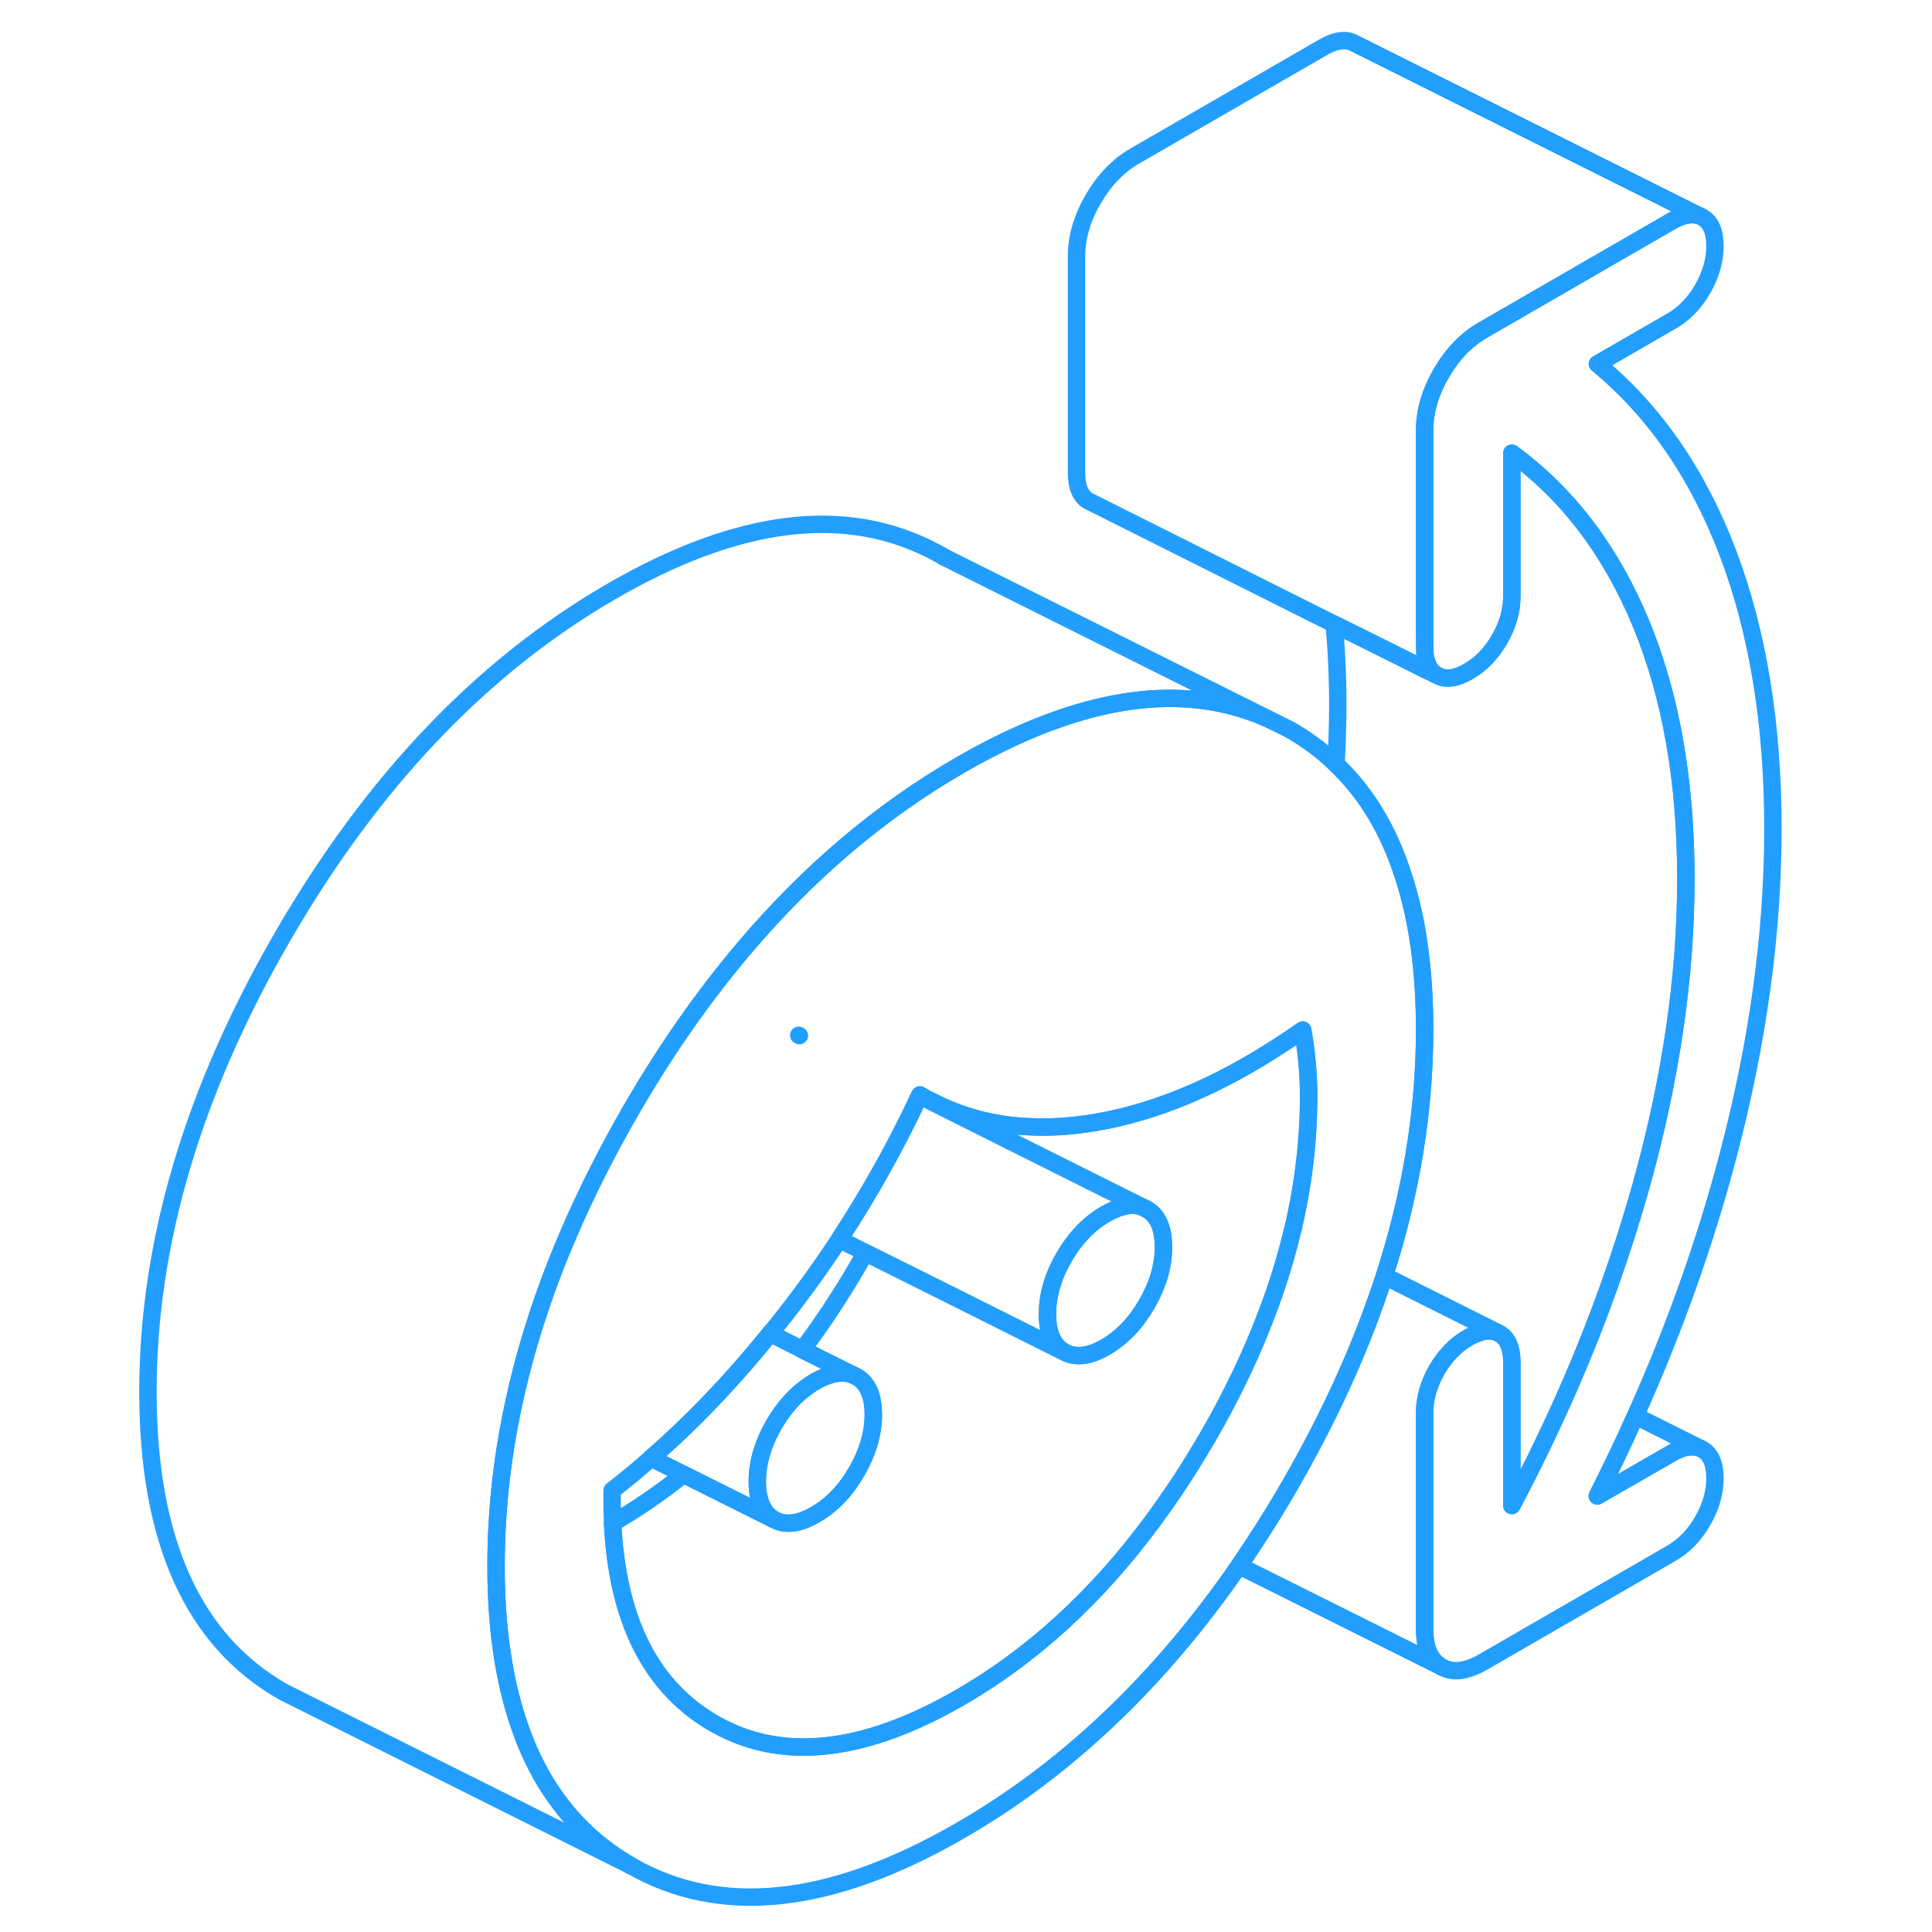 <svg width="48" height="48" viewBox="0 0 98 111" fill="none" xmlns="http://www.w3.org/2000/svg" stroke-width="1px" stroke-linecap="round" stroke-linejoin="round"><path d="M87.46 81.349C86.78 82.889 86.04 84.419 85.27 85.949L89.53 83.499C90.18 83.119 90.73 83.029 91.18 83.209L91.32 83.279C91.79 83.549 92.03 84.099 92.03 84.929C92.03 85.759 91.79 86.579 91.32 87.389C90.85 88.209 90.25 88.819 89.53 89.239L78.69 95.499C77.74 96.039 76.96 96.129 76.32 95.769L76.29 95.749C75.66 95.379 75.35 94.669 75.35 93.589V81.159C75.35 80.329 75.59 79.509 76.06 78.689C76.54 77.879 77.13 77.259 77.86 76.849C77.96 76.789 78.06 76.739 78.15 76.699H78.16C78.69 76.449 79.13 76.399 79.51 76.549L79.65 76.619C80.02 76.829 80.25 77.219 80.33 77.779C80.35 77.939 80.36 78.089 80.36 78.269V86.499C81.6 84.169 82.72 81.829 83.74 79.489C85.37 75.729 86.71 71.949 87.78 68.149C89.5 61.989 90.36 56.109 90.36 50.489C90.36 44.869 89.5 39.989 87.78 35.819C86.05 31.649 83.58 28.389 80.36 26.039V34.269C80.36 35.099 80.12 35.919 79.65 36.739C79.18 37.549 78.58 38.169 77.86 38.579C77.2 38.959 76.66 39.049 76.21 38.869L76.03 38.779C75.64 38.549 75.41 38.099 75.36 37.459V37.409C75.36 37.099 75.36 36.799 75.35 36.489V24.719C75.35 23.639 75.67 22.539 76.31 21.439C76.95 20.339 77.74 19.519 78.69 18.969L89.53 12.709C90.18 12.339 90.73 12.239 91.18 12.419L91.32 12.489C91.79 12.759 92.03 13.309 92.03 14.139C92.03 14.969 91.79 15.789 91.32 16.609C90.85 17.419 90.25 18.039 89.53 18.449L85.27 20.909C88.55 23.609 91.05 27.229 92.78 31.789C94.5 36.339 95.36 41.609 95.36 47.609C95.36 53.609 94.5 59.869 92.78 66.409C91.46 71.409 89.69 76.389 87.46 81.349Z" stroke="#229EFF" stroke-linejoin="round"/><path d="M43.68 81.269V81.369C43.66 82.429 43.34 83.479 42.72 84.549C42.08 85.659 41.29 86.479 40.34 87.019C39.65 87.429 39.03 87.579 38.5 87.489C38.31 87.459 38.13 87.389 37.97 87.299C37.33 86.929 37.01 86.209 37.01 85.119C37.01 84.029 37.33 82.949 37.97 81.839C38.61 80.739 39.4 79.919 40.34 79.369C41.29 78.829 42.08 78.739 42.72 79.099C43.36 79.459 43.68 80.189 43.68 81.269Z" stroke="#229EFF" stroke-linejoin="round"/><path d="M91.18 12.419C90.73 12.239 90.18 12.339 89.53 12.709L78.69 18.969C77.74 19.519 76.95 20.339 76.31 21.439C75.67 22.539 75.35 23.639 75.35 24.719V36.489C75.36 36.799 75.36 37.099 75.36 37.409V37.459C75.41 38.099 75.64 38.549 76.03 38.779L75.35 38.449L73.27 37.409L70.15 35.859L56.21 28.869L56.06 28.799C55.59 28.539 55.35 27.989 55.35 27.159V14.719C55.35 13.639 55.67 12.539 56.31 11.439C56.95 10.339 57.74 9.519 58.69 8.969L69.53 2.709C70.25 2.299 70.85 2.219 71.32 2.489L91.18 12.419Z" stroke="#229EFF" stroke-linejoin="round"/><path d="M60.35 71.65C60.35 72.73 60.03 73.82 59.39 74.93C58.75 76.029 57.96 76.85 57.02 77.4C56.39 77.76 55.84 77.919 55.35 77.879C55.1 77.87 54.86 77.79 54.64 77.669C54 77.309 53.68 76.579 53.68 75.499C53.68 74.419 54 73.32 54.64 72.219C54.86 71.85 55.09 71.499 55.35 71.189C55.84 70.59 56.39 70.109 57.02 69.749C57.84 69.279 58.54 69.129 59.14 69.35L59.2 69.379L59.39 69.469C60.03 69.84 60.35 70.559 60.35 71.65Z" stroke="#229EFF" stroke-linejoin="round"/><path d="M42.72 79.099C42.08 78.739 41.29 78.829 40.34 79.369C39.4 79.919 38.61 80.739 37.97 81.839C37.33 82.949 37.01 84.039 37.01 85.119C37.01 86.199 37.33 86.929 37.97 87.299L32.78 84.709L30.91 83.769C33.3 81.689 35.58 79.299 37.75 76.609L39.61 77.549L42.72 79.099Z" stroke="#229EFF" stroke-linejoin="round"/><path d="M74.14 50.369C73.3 47.719 72.01 45.569 70.26 43.909C69.47 43.139 68.58 42.479 67.6 41.919L66.31 41.279C62.82 39.739 58.87 39.739 54.41 41.279C52.58 41.909 50.67 42.799 48.68 43.949C44.09 46.599 39.94 50.119 36.22 54.519C33.9 57.259 31.74 60.349 29.76 63.769C28.39 66.139 27.2 68.499 26.19 70.839C24.87 73.889 23.87 76.909 23.18 79.899C22.39 83.279 22 86.639 22 89.959V90.149C22.01 93.049 22.33 95.609 22.94 97.849C24.11 102.159 26.39 105.269 29.76 107.199C34.92 110.149 41.23 109.469 48.68 105.169C54.78 101.649 60.11 96.579 64.69 89.959C65.69 88.499 66.67 86.959 67.6 85.349C69.8 81.539 71.54 77.759 72.8 74.019C72.89 73.779 72.96 73.549 73.04 73.309C74.58 68.539 75.35 63.819 75.35 59.159C75.35 55.789 74.95 52.859 74.14 50.369ZM67.79 70.609C67.79 70.609 67.77 70.659 67.77 70.679C67.4 72.219 66.93 73.769 66.34 75.329C65.44 77.739 64.28 80.179 62.85 82.639C62.71 82.879 62.57 83.109 62.43 83.339C61.56 84.799 60.64 86.159 59.69 87.449C59.68 87.449 59.68 87.459 59.68 87.459C56.48 91.779 52.81 95.129 48.68 97.519C43.01 100.789 38.23 101.249 34.34 98.909C32.52 97.809 31.14 96.259 30.2 94.249C29.33 92.399 28.83 90.149 28.7 87.509C28.67 86.909 28.66 86.279 28.67 85.629C29.43 85.039 30.17 84.429 30.91 83.769C33.3 81.689 35.58 79.299 37.75 76.609C38.03 76.279 38.29 75.949 38.55 75.619C39.67 74.189 40.73 72.719 41.72 71.209C43.45 68.569 44.99 65.819 46.33 62.949C46.33 62.949 46.34 62.909 46.35 62.899C46.58 63.039 46.81 63.169 47.05 63.279C48.73 64.149 50.56 64.639 52.55 64.729C53.79 64.799 55.08 64.719 56.43 64.489C59.93 63.899 63.54 62.379 67.26 59.919C67.62 59.679 67.99 59.439 68.35 59.179C68.46 59.819 68.55 60.439 68.6 61.049C68.66 61.649 68.69 62.309 68.69 63.009C68.69 65.519 68.39 68.049 67.79 70.609Z" stroke="#229EFF" stroke-linejoin="round"/><path d="M39.43 59.499L39.39 59.48" stroke="#229EFF" stroke-linejoin="round"/><path d="M59.14 69.349C58.54 69.129 57.84 69.279 57.02 69.749C56.39 70.109 55.84 70.589 55.35 71.189C55.09 71.499 54.86 71.849 54.64 72.219C54 73.319 53.68 74.409 53.68 75.499C53.68 76.589 54 77.309 54.64 77.669L48.13 74.409L43.23 71.969L41.72 71.209C43.45 68.569 44.99 65.819 46.33 62.949L47.04 63.299L52.15 65.859L56.51 68.039L59.14 69.349Z" stroke="#229EFF" stroke-linejoin="round"/><path d="M59.39 69.48L59.2 69.38" stroke="#229EFF" stroke-linejoin="round"/><path d="M79.51 76.55C79.13 76.4 78.69 76.45 78.16 76.7H78.15C78.06 76.74 77.96 76.79 77.86 76.85C77.13 77.26 76.54 77.88 76.06 78.69C75.59 79.51 75.35 80.33 75.35 81.16V93.59C75.35 94.67 75.66 95.38 76.29 95.75L64.69 89.96C65.69 88.5 66.67 86.96 67.6 85.35C69.8 81.54 71.54 77.76 72.8 74.02C72.89 73.78 72.96 73.55 73.04 73.31L79.51 76.55Z" stroke="#229EFF" stroke-linejoin="round"/><path d="M67.79 70.61L67.76 70.67C67.39 72.22 66.92 73.77 66.33 75.33C65.43 77.74 64.27 80.18 62.84 82.64C62.7 82.88 62.56 83.11 62.42 83.34C61.55 84.8 60.63 86.16 59.68 87.45C59.67 87.45 59.67 87.46 59.67 87.46C56.47 91.78 52.8 95.13 48.67 97.52C43 100.79 38.22 101.25 34.33 98.91C32.51 97.81 31.13 96.26 30.19 94.25C29.32 92.4 28.82 90.15 28.69 87.51C30.11 86.69 31.47 85.76 32.77 84.71L37.96 87.3C38.12 87.39 38.3 87.46 38.49 87.49C39.02 87.58 39.64 87.43 40.33 87.02C41.28 86.48 42.07 85.66 42.71 84.55C43.33 83.48 43.65 82.43 43.67 81.37V81.27C43.67 80.19 43.35 79.46 42.71 79.1L39.6 77.55C40.74 76.03 41.82 74.4 42.84 72.64C42.97 72.42 43.1 72.19 43.22 71.97L48.12 74.41L54.63 77.67C54.85 77.79 55.09 77.87 55.34 77.88C55.83 77.92 56.38 77.76 57.01 77.4C57.95 76.85 58.74 76.03 59.38 74.93C60.02 73.82 60.34 72.73 60.34 71.65C60.34 70.57 60.02 69.84 59.38 69.47L59.19 69.38L59.13 69.35L56.5 68.04L52.14 65.86L47.03 63.3C47.03 63.3 47.04 63.3 47.04 63.28C48.72 64.15 50.55 64.64 52.54 64.73C53.78 64.8 55.07 64.72 56.42 64.49C59.92 63.9 63.53 62.38 67.25 59.92C67.61 59.68 67.98 59.44 68.34 59.18C68.45 59.82 68.54 60.44 68.59 61.05C68.65 61.65 68.68 62.31 68.68 63.01C68.68 65.52 68.38 68.05 67.78 70.61H67.79Z" stroke="#229EFF" stroke-linejoin="round"/><path d="M91.18 83.21C90.73 83.03 90.18 83.12 89.53 83.5L85.27 85.95C86.04 84.42 86.78 82.89 87.46 81.35L91.18 83.21Z" stroke="#229EFF" stroke-linejoin="round"/><path d="M90.36 50.489C90.36 56.109 89.5 61.989 87.78 68.149C86.71 71.949 85.37 75.729 83.74 79.489C82.72 81.829 81.6 84.169 80.36 86.499V78.269C80.36 78.089 80.35 77.939 80.33 77.789C80.25 77.219 80.02 76.829 79.65 76.619L79.51 76.549L73.04 73.309C74.58 68.539 75.35 63.819 75.35 59.159C75.35 55.789 74.95 52.859 74.14 50.369C73.3 47.719 72.01 45.569 70.26 43.909C70.32 42.759 70.36 41.619 70.36 40.489C70.36 38.889 70.29 37.339 70.15 35.859L73.27 37.409L75.35 38.449L76.03 38.779L76.21 38.869C76.66 39.049 77.2 38.959 77.86 38.579C78.58 38.169 79.18 37.549 79.65 36.739C80.12 35.919 80.36 35.099 80.36 34.269V26.039C83.58 28.389 86.05 31.649 87.78 35.819C89.5 39.989 90.36 44.879 90.36 50.489Z" stroke="#229EFF" stroke-linejoin="round"/><path d="M66.31 41.279C62.82 39.739 58.87 39.739 54.41 41.279C52.58 41.909 50.67 42.799 48.68 43.949C44.09 46.599 39.94 50.119 36.22 54.519C33.9 57.259 31.74 60.349 29.76 63.769C28.39 66.139 27.2 68.499 26.19 70.839C24.87 73.889 23.87 76.909 23.18 79.899C22.39 83.279 22 86.639 22 89.959V90.149C22.01 93.049 22.33 95.609 22.94 97.849C24.11 102.159 26.39 105.269 29.76 107.199L9.76 97.199C4.59 94.249 2 88.509 2 79.959C2 71.409 4.59 62.689 9.76 53.769C14.92 44.859 21.23 38.249 28.68 33.949C35.44 30.049 41.26 29.129 46.14 31.199C46.64 31.409 47.12 31.649 47.6 31.919C47.61 31.919 47.63 31.919 47.64 31.949L47.67 31.969L66.31 41.279Z" stroke="#229EFF" stroke-linejoin="round"/></svg>